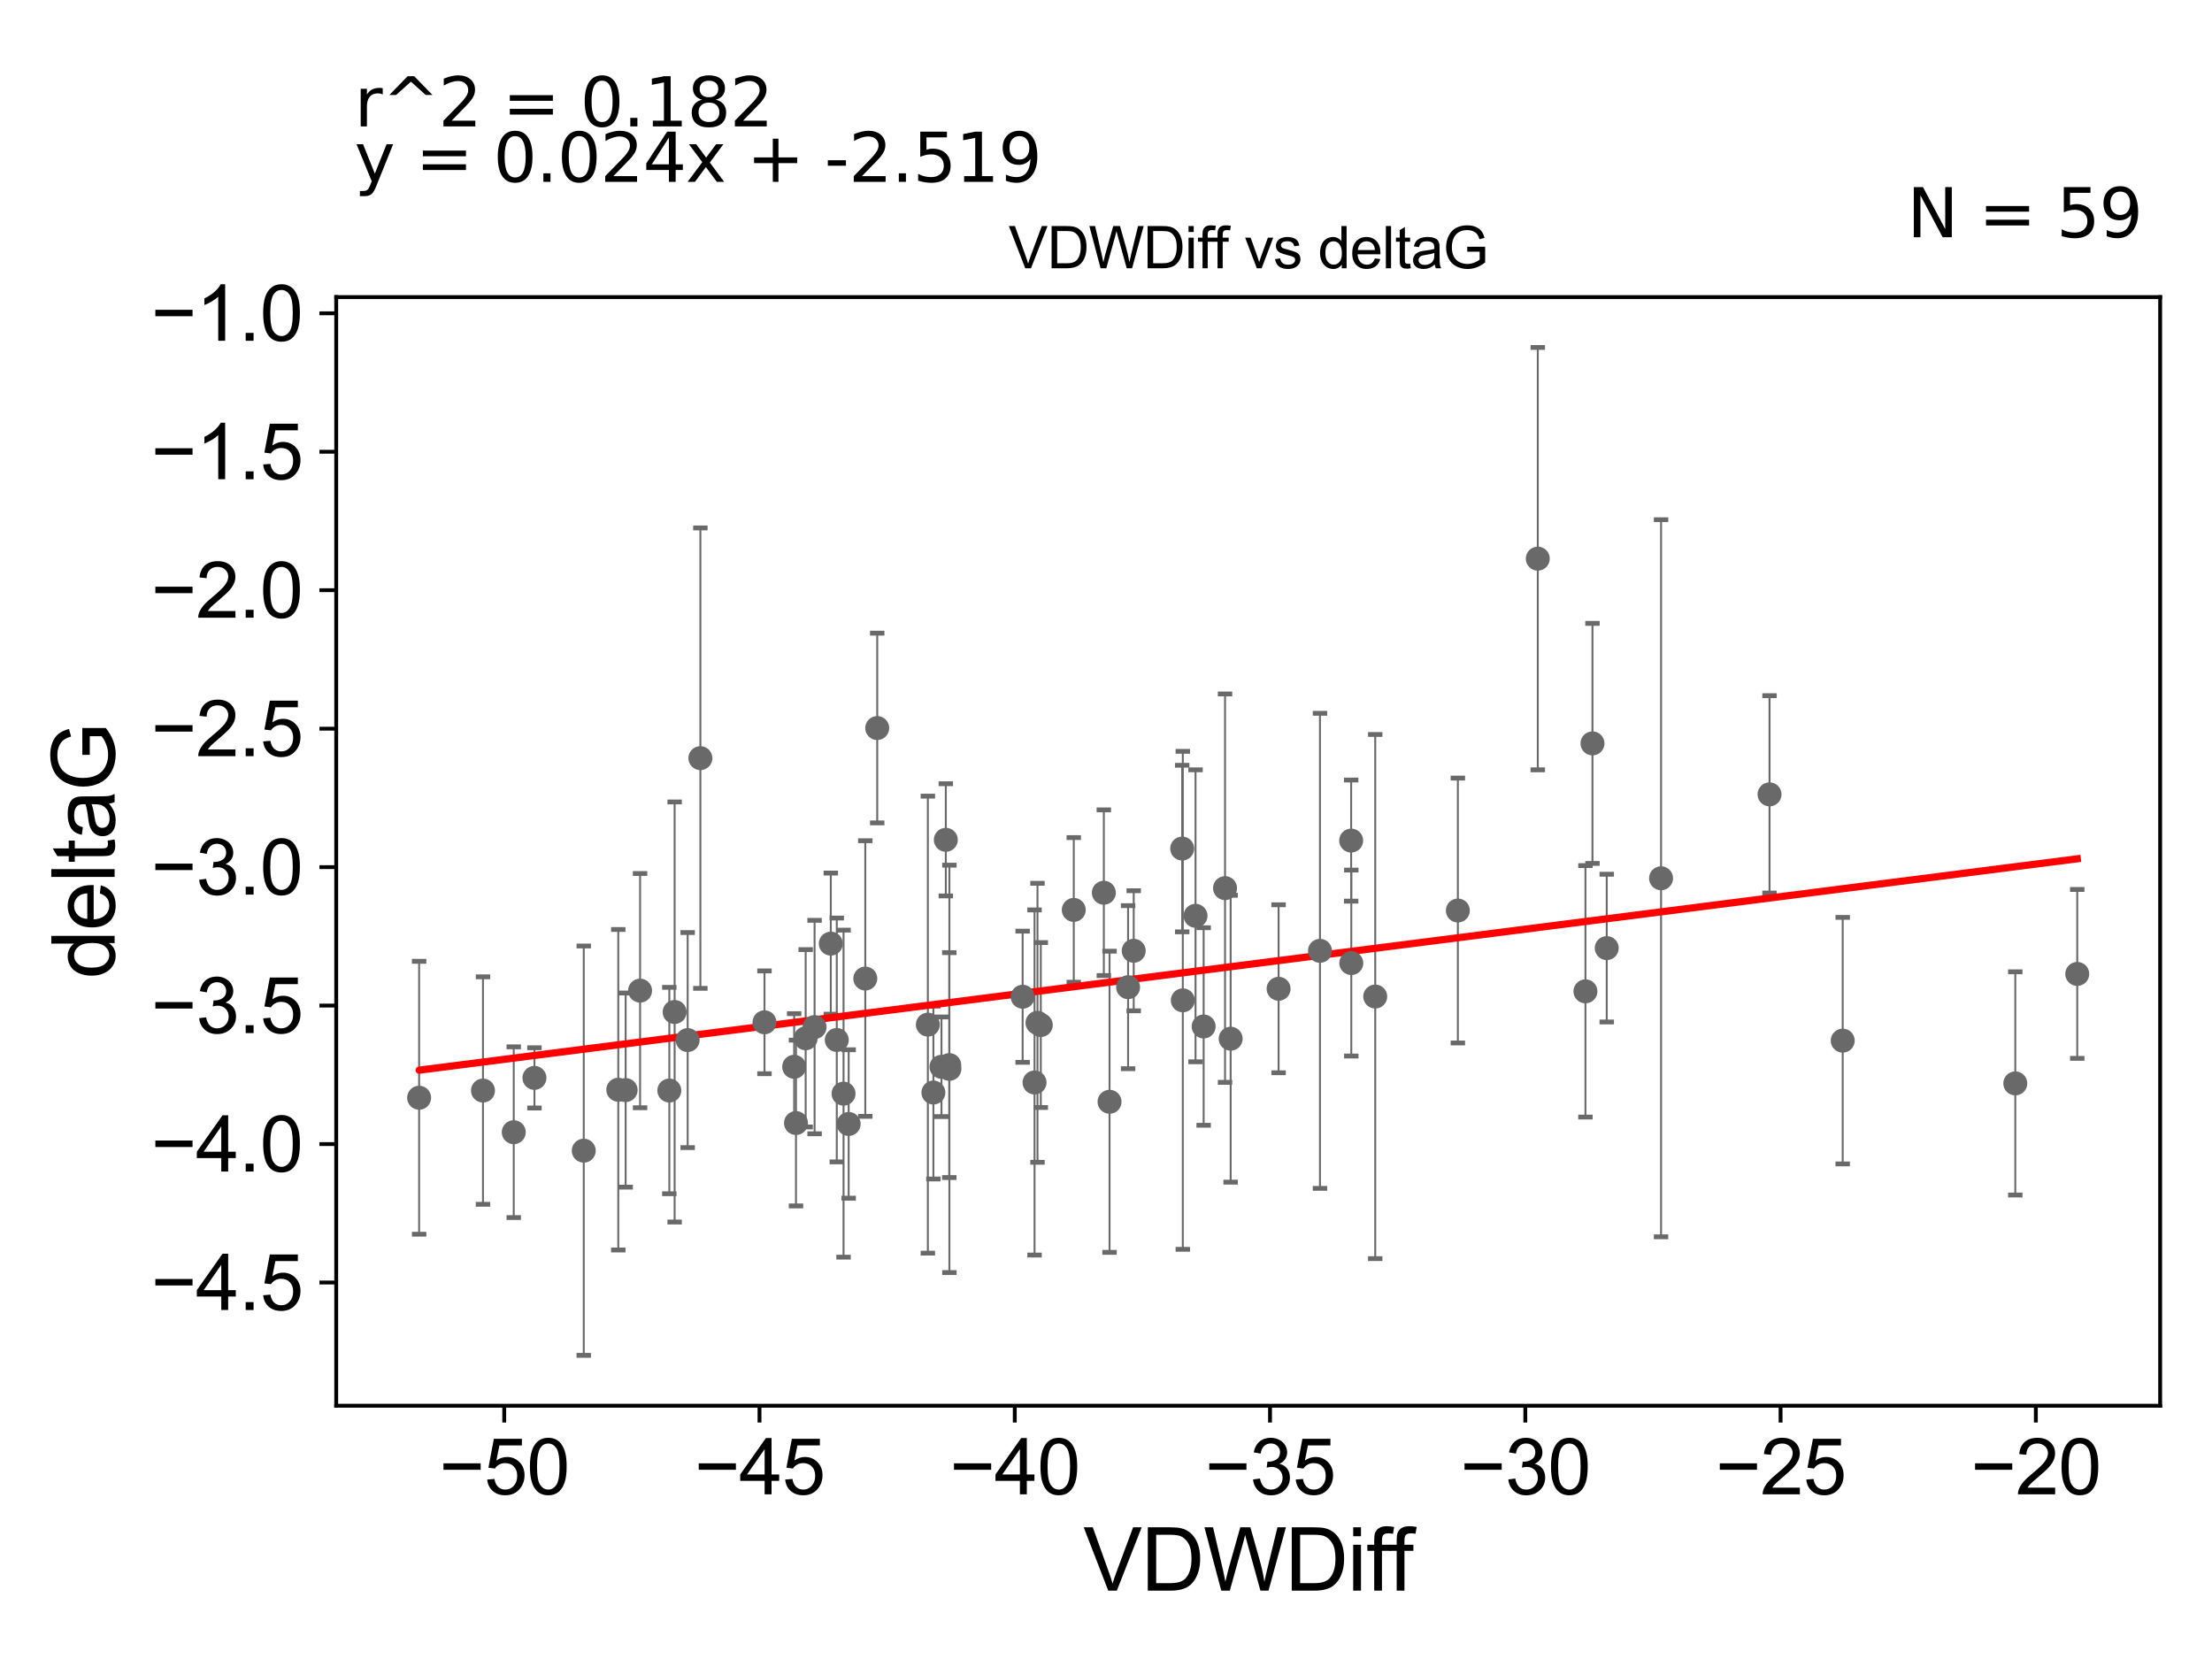 <?xml version="1.0" encoding="utf-8" standalone="no"?>
<!DOCTYPE svg PUBLIC "-//W3C//DTD SVG 1.1//EN"
  "http://www.w3.org/Graphics/SVG/1.1/DTD/svg11.dtd">
<svg xmlns:xlink="http://www.w3.org/1999/xlink" width="460.8pt" height="345.6pt" viewBox="0 0 460.8 345.6" xmlns="http://www.w3.org/2000/svg" version="1.1">
 <defs>
  <style type="text/css">*{stroke-linejoin: round; stroke-linecap: butt}</style>
 </defs>
 <g id="figure_1">
  <g id="patch_1">
   <path d="M 0 345.6 
L 460.8 345.6 
L 460.8 0 
L 0 0 
z
" style="fill: #ffffff"/>
  </g>
  <g id="axes_1">
   <g id="patch_2">
    <path d="M 70.04 292.84 
L 450 292.84 
L 450 61.886 
L 70.04 61.886 
z
" style="fill: #ffffff"/>
   </g>
   <g id="PathCollection_1">
    <defs>
     <path id="md5bbbf56d8" d="M 0 1.118 
C 0.297 1.118 0.581 1 0.791 0.791 
C 1 0.581 1.118 0.297 1.118 0 
C 1.118 -0.297 1 -0.581 0.791 -0.791 
C 0.581 -1 0.297 -1.118 0 -1.118 
C -0.297 -1.118 -0.581 -1 -0.791 -0.791 
C -1 -0.581 -1.118 -0.297 -1.118 0 
C -1.118 0.297 -1 0.581 -0.791 0.791 
C -0.581 1 -0.297 1.118 0 1.118 
z
" style="stroke: #696969"/>
    </defs>
    <g clip-path="url(#pd24f14442b)">
     <use xlink:href="#md5bbbf56d8" x="165.438" y="222.23" style="fill: #696969; stroke: #696969"/>
     <use xlink:href="#md5bbbf56d8" x="128.801" y="227.013" style="fill: #696969; stroke: #696969"/>
     <use xlink:href="#md5bbbf56d8" x="169.694" y="213.958" style="fill: #696969; stroke: #696969"/>
     <use xlink:href="#md5bbbf56d8" x="87.311" y="228.68" style="fill: #696969; stroke: #696969"/>
     <use xlink:href="#md5bbbf56d8" x="196.125" y="222.23" style="fill: #696969; stroke: #696969"/>
     <use xlink:href="#md5bbbf56d8" x="167.836" y="216.289" style="fill: #696969; stroke: #696969"/>
     <use xlink:href="#md5bbbf56d8" x="165.819" y="233.946" style="fill: #696969; stroke: #696969"/>
     <use xlink:href="#md5bbbf56d8" x="130.334" y="227.083" style="fill: #696969; stroke: #696969"/>
     <use xlink:href="#md5bbbf56d8" x="107.025" y="235.858" style="fill: #696969; stroke: #696969"/>
     <use xlink:href="#md5bbbf56d8" x="180.258" y="203.85" style="fill: #696969; stroke: #696969"/>
     <use xlink:href="#md5bbbf56d8" x="213.034" y="207.639" style="fill: #696969; stroke: #696969"/>
     <use xlink:href="#md5bbbf56d8" x="140.539" y="210.815" style="fill: #696969; stroke: #696969"/>
     <use xlink:href="#md5bbbf56d8" x="100.616" y="227.182" style="fill: #696969; stroke: #696969"/>
     <use xlink:href="#md5bbbf56d8" x="197.751" y="221.879" style="fill: #696969; stroke: #696969"/>
     <use xlink:href="#md5bbbf56d8" x="133.339" y="206.364" style="fill: #696969; stroke: #696969"/>
     <use xlink:href="#md5bbbf56d8" x="139.433" y="227.18" style="fill: #696969; stroke: #696969"/>
     <use xlink:href="#md5bbbf56d8" x="215.515" y="225.502" style="fill: #696969; stroke: #696969"/>
     <use xlink:href="#md5bbbf56d8" x="174.318" y="216.645" style="fill: #696969; stroke: #696969"/>
     <use xlink:href="#md5bbbf56d8" x="173.07" y="196.576" style="fill: #696969; stroke: #696969"/>
     <use xlink:href="#md5bbbf56d8" x="197.776" y="222.662" style="fill: #696969; stroke: #696969"/>
     <use xlink:href="#md5bbbf56d8" x="193.291" y="213.45" style="fill: #696969; stroke: #696969"/>
     <use xlink:href="#md5bbbf56d8" x="121.606" y="239.706" style="fill: #696969; stroke: #696969"/>
     <use xlink:href="#md5bbbf56d8" x="197.031" y="174.947" style="fill: #696969; stroke: #696969"/>
     <use xlink:href="#md5bbbf56d8" x="194.445" y="227.594" style="fill: #696969; stroke: #696969"/>
     <use xlink:href="#md5bbbf56d8" x="175.727" y="227.828" style="fill: #696969; stroke: #696969"/>
     <use xlink:href="#md5bbbf56d8" x="111.334" y="224.542" style="fill: #696969; stroke: #696969"/>
     <use xlink:href="#md5bbbf56d8" x="143.254" y="216.666" style="fill: #696969; stroke: #696969"/>
     <use xlink:href="#md5bbbf56d8" x="176.791" y="234.144" style="fill: #696969; stroke: #696969"/>
     <use xlink:href="#md5bbbf56d8" x="266.353" y="205.98" style="fill: #696969; stroke: #696969"/>
     <use xlink:href="#md5bbbf56d8" x="246.27" y="176.77" style="fill: #696969; stroke: #696969"/>
     <use xlink:href="#md5bbbf56d8" x="281.472" y="175.106" style="fill: #696969; stroke: #696969"/>
     <use xlink:href="#md5bbbf56d8" x="231.137" y="229.517" style="fill: #696969; stroke: #696969"/>
     <use xlink:href="#md5bbbf56d8" x="216.129" y="213.066" style="fill: #696969; stroke: #696969"/>
     <use xlink:href="#md5bbbf56d8" x="281.5" y="200.624" style="fill: #696969; stroke: #696969"/>
     <use xlink:href="#md5bbbf56d8" x="159.255" y="212.966" style="fill: #696969; stroke: #696969"/>
     <use xlink:href="#md5bbbf56d8" x="250.741" y="213.834" style="fill: #696969; stroke: #696969"/>
     <use xlink:href="#md5bbbf56d8" x="216.816" y="213.535" style="fill: #696969; stroke: #696969"/>
     <use xlink:href="#md5bbbf56d8" x="236.173" y="198.066" style="fill: #696969; stroke: #696969"/>
     <use xlink:href="#md5bbbf56d8" x="255.198" y="185.015" style="fill: #696969; stroke: #696969"/>
     <use xlink:href="#md5bbbf56d8" x="246.4" y="208.387" style="fill: #696969; stroke: #696969"/>
     <use xlink:href="#md5bbbf56d8" x="286.485" y="207.599" style="fill: #696969; stroke: #696969"/>
     <use xlink:href="#md5bbbf56d8" x="235.002" y="205.646" style="fill: #696969; stroke: #696969"/>
     <use xlink:href="#md5bbbf56d8" x="249.051" y="190.779" style="fill: #696969; stroke: #696969"/>
     <use xlink:href="#md5bbbf56d8" x="223.685" y="189.55" style="fill: #696969; stroke: #696969"/>
     <use xlink:href="#md5bbbf56d8" x="256.368" y="216.379" style="fill: #696969; stroke: #696969"/>
     <use xlink:href="#md5bbbf56d8" x="331.743" y="154.862" style="fill: #696969; stroke: #696969"/>
     <use xlink:href="#md5bbbf56d8" x="330.277" y="206.515" style="fill: #696969; stroke: #696969"/>
     <use xlink:href="#md5bbbf56d8" x="419.822" y="225.693" style="fill: #696969; stroke: #696969"/>
     <use xlink:href="#md5bbbf56d8" x="383.872" y="216.784" style="fill: #696969; stroke: #696969"/>
     <use xlink:href="#md5bbbf56d8" x="334.712" y="197.507" style="fill: #696969; stroke: #696969"/>
     <use xlink:href="#md5bbbf56d8" x="432.729" y="202.887" style="fill: #696969; stroke: #696969"/>
    </g>
   </g>
   <g id="PathCollection_2">
    <g clip-path="url(#pd24f14442b)">
     <use xlink:href="#md5bbbf56d8" x="274.974" y="198.077" style="fill: #696969; stroke: #696969"/>
     <use xlink:href="#md5bbbf56d8" x="320.348" y="116.377" style="fill: #696969; stroke: #696969"/>
     <use xlink:href="#md5bbbf56d8" x="182.741" y="151.665" style="fill: #696969; stroke: #696969"/>
     <use xlink:href="#md5bbbf56d8" x="145.903" y="157.937" style="fill: #696969; stroke: #696969"/>
     <use xlink:href="#md5bbbf56d8" x="229.95" y="185.972" style="fill: #696969; stroke: #696969"/>
    </g>
   </g>
   <g id="PathCollection_3">
    <g clip-path="url(#pd24f14442b)">
     <use xlink:href="#md5bbbf56d8" x="303.698" y="189.68" style="fill: #696969; stroke: #696969"/>
     <use xlink:href="#md5bbbf56d8" x="346.027" y="182.959" style="fill: #696969; stroke: #696969"/>
     <use xlink:href="#md5bbbf56d8" x="368.624" y="165.478" style="fill: #696969; stroke: #696969"/>
    </g>
   </g>
   <g id="matplotlib.axis_1">
    <g id="xtick_1">
     <g id="line2d_1">
      <defs>
       <path id="mce2b6636a7" d="M 0 0 
L 0 3.5 
" style="stroke: #000000; stroke-width: 0.8"/>
      </defs>
      <g>
       <use xlink:href="#mce2b6636a7" x="105.041" y="292.84" style="stroke: #000000; stroke-width: 0.8"/>
      </g>
     </g>
     <g id="text_1">
      <!-- −50 -->
      <g transform="translate(91.471 311.293)scale(0.16 -0.16)">
       <defs>
        <path id="ArialMT-2212" d="M 3381 1997 
L 356 1997 
L 356 2522 
L 3381 2522 
L 3381 1997 
z
" transform="scale(0.016)"/>
        <path id="ArialMT-35" d="M 266 1200 
L 856 1250 
Q 922 819 1161 601 
Q 1400 384 1738 384 
Q 2144 384 2425 690 
Q 2706 997 2706 1503 
Q 2706 1984 2436 2262 
Q 2166 2541 1728 2541 
Q 1456 2541 1237 2417 
Q 1019 2294 894 2097 
L 366 2166 
L 809 4519 
L 3088 4519 
L 3088 3981 
L 1259 3981 
L 1013 2750 
Q 1425 3038 1878 3038 
Q 2478 3038 2890 2622 
Q 3303 2206 3303 1553 
Q 3303 931 2941 478 
Q 2500 -78 1738 -78 
Q 1113 -78 717 272 
Q 322 622 266 1200 
z
" transform="scale(0.016)"/>
        <path id="ArialMT-30" d="M 266 2259 
Q 266 3072 433 3567 
Q 600 4063 929 4331 
Q 1259 4600 1759 4600 
Q 2128 4600 2406 4451 
Q 2684 4303 2865 4023 
Q 3047 3744 3150 3342 
Q 3253 2941 3253 2259 
Q 3253 1453 3087 958 
Q 2922 463 2592 192 
Q 2263 -78 1759 -78 
Q 1097 -78 719 397 
Q 266 969 266 2259 
z
M 844 2259 
Q 844 1131 1108 757 
Q 1372 384 1759 384 
Q 2147 384 2411 759 
Q 2675 1134 2675 2259 
Q 2675 3391 2411 3762 
Q 2147 4134 1753 4134 
Q 1366 4134 1134 3806 
Q 844 3388 844 2259 
z
" transform="scale(0.016)"/>
       </defs>
       <use xlink:href="#ArialMT-2212"/>
       <use xlink:href="#ArialMT-35" x="58.398"/>
       <use xlink:href="#ArialMT-30" x="114.014"/>
      </g>
     </g>
    </g>
    <g id="xtick_2">
     <g id="line2d_2">
      <g>
       <use xlink:href="#mce2b6636a7" x="158.218" y="292.84" style="stroke: #000000; stroke-width: 0.8"/>
      </g>
     </g>
     <g id="text_2">
      <!-- −45 -->
      <g transform="translate(144.648 311.293)scale(0.16 -0.16)">
       <defs>
        <path id="ArialMT-34" d="M 2069 0 
L 2069 1097 
L 81 1097 
L 81 1613 
L 2172 4581 
L 2631 4581 
L 2631 1613 
L 3250 1613 
L 3250 1097 
L 2631 1097 
L 2631 0 
L 2069 0 
z
M 2069 1613 
L 2069 3678 
L 634 1613 
L 2069 1613 
z
" transform="scale(0.016)"/>
       </defs>
       <use xlink:href="#ArialMT-2212"/>
       <use xlink:href="#ArialMT-34" x="58.398"/>
       <use xlink:href="#ArialMT-35" x="114.014"/>
      </g>
     </g>
    </g>
    <g id="xtick_3">
     <g id="line2d_3">
      <g>
       <use xlink:href="#mce2b6636a7" x="211.395" y="292.84" style="stroke: #000000; stroke-width: 0.8"/>
      </g>
     </g>
     <g id="text_3">
      <!-- −40 -->
      <g transform="translate(197.825 311.293)scale(0.16 -0.16)">
       <use xlink:href="#ArialMT-2212"/>
       <use xlink:href="#ArialMT-34" x="58.398"/>
       <use xlink:href="#ArialMT-30" x="114.014"/>
      </g>
     </g>
    </g>
    <g id="xtick_4">
     <g id="line2d_4">
      <g>
       <use xlink:href="#mce2b6636a7" x="264.572" y="292.84" style="stroke: #000000; stroke-width: 0.8"/>
      </g>
     </g>
     <g id="text_4">
      <!-- −35 -->
      <g transform="translate(251.002 311.293)scale(0.16 -0.16)">
       <defs>
        <path id="ArialMT-33" d="M 269 1209 
L 831 1284 
Q 928 806 1161 595 
Q 1394 384 1728 384 
Q 2125 384 2398 659 
Q 2672 934 2672 1341 
Q 2672 1728 2419 1979 
Q 2166 2231 1775 2231 
Q 1616 2231 1378 2169 
L 1441 2663 
Q 1497 2656 1531 2656 
Q 1891 2656 2178 2843 
Q 2466 3031 2466 3422 
Q 2466 3731 2256 3934 
Q 2047 4138 1716 4138 
Q 1388 4138 1169 3931 
Q 950 3725 888 3313 
L 325 3413 
Q 428 3978 793 4289 
Q 1159 4600 1703 4600 
Q 2078 4600 2393 4439 
Q 2709 4278 2876 4000 
Q 3044 3722 3044 3409 
Q 3044 3113 2884 2869 
Q 2725 2625 2413 2481 
Q 2819 2388 3044 2092 
Q 3269 1797 3269 1353 
Q 3269 753 2831 336 
Q 2394 -81 1725 -81 
Q 1122 -81 723 278 
Q 325 638 269 1209 
z
" transform="scale(0.016)"/>
       </defs>
       <use xlink:href="#ArialMT-2212"/>
       <use xlink:href="#ArialMT-33" x="58.398"/>
       <use xlink:href="#ArialMT-35" x="114.014"/>
      </g>
     </g>
    </g>
    <g id="xtick_5">
     <g id="line2d_5">
      <g>
       <use xlink:href="#mce2b6636a7" x="317.749" y="292.84" style="stroke: #000000; stroke-width: 0.8"/>
      </g>
     </g>
     <g id="text_5">
      <!-- −30 -->
      <g transform="translate(304.179 311.293)scale(0.16 -0.16)">
       <use xlink:href="#ArialMT-2212"/>
       <use xlink:href="#ArialMT-33" x="58.398"/>
       <use xlink:href="#ArialMT-30" x="114.014"/>
      </g>
     </g>
    </g>
    <g id="xtick_6">
     <g id="line2d_6">
      <g>
       <use xlink:href="#mce2b6636a7" x="370.926" y="292.84" style="stroke: #000000; stroke-width: 0.8"/>
      </g>
     </g>
     <g id="text_6">
      <!-- −25 -->
      <g transform="translate(357.356 311.293)scale(0.16 -0.16)">
       <defs>
        <path id="ArialMT-32" d="M 3222 541 
L 3222 0 
L 194 0 
Q 188 203 259 391 
Q 375 700 629 1000 
Q 884 1300 1366 1694 
Q 2113 2306 2375 2664 
Q 2638 3022 2638 3341 
Q 2638 3675 2398 3904 
Q 2159 4134 1775 4134 
Q 1369 4134 1125 3890 
Q 881 3647 878 3216 
L 300 3275 
Q 359 3922 746 4261 
Q 1134 4600 1788 4600 
Q 2447 4600 2831 4234 
Q 3216 3869 3216 3328 
Q 3216 3053 3103 2787 
Q 2991 2522 2730 2228 
Q 2469 1934 1863 1422 
Q 1356 997 1212 845 
Q 1069 694 975 541 
L 3222 541 
z
" transform="scale(0.016)"/>
       </defs>
       <use xlink:href="#ArialMT-2212"/>
       <use xlink:href="#ArialMT-32" x="58.398"/>
       <use xlink:href="#ArialMT-35" x="114.014"/>
      </g>
     </g>
    </g>
    <g id="xtick_7">
     <g id="line2d_7">
      <g>
       <use xlink:href="#mce2b6636a7" x="424.103" y="292.84" style="stroke: #000000; stroke-width: 0.8"/>
      </g>
     </g>
     <g id="text_7">
      <!-- −20 -->
      <g transform="translate(410.533 311.293)scale(0.16 -0.16)">
       <use xlink:href="#ArialMT-2212"/>
       <use xlink:href="#ArialMT-32" x="58.398"/>
       <use xlink:href="#ArialMT-30" x="114.014"/>
      </g>
     </g>
    </g>
    <g id="text_8">
     <!-- VDWDiff -->
     <g transform="translate(225.679 331.357)scale(0.18 -0.18)">
      <defs>
       <path id="ArialMT-56" d="M 1803 0 
L 28 4581 
L 684 4581 
L 1875 1253 
Q 2019 853 2116 503 
Q 2222 878 2363 1253 
L 3600 4581 
L 4219 4581 
L 2425 0 
L 1803 0 
z
" transform="scale(0.016)"/>
       <path id="ArialMT-44" d="M 494 0 
L 494 4581 
L 2072 4581 
Q 2606 4581 2888 4516 
Q 3281 4425 3559 4188 
Q 3922 3881 4101 3404 
Q 4281 2928 4281 2316 
Q 4281 1794 4159 1391 
Q 4038 988 3847 723 
Q 3656 459 3429 307 
Q 3203 156 2883 78 
Q 2563 0 2147 0 
L 494 0 
z
M 1100 541 
L 2078 541 
Q 2531 541 2789 625 
Q 3047 709 3200 863 
Q 3416 1078 3536 1442 
Q 3656 1806 3656 2325 
Q 3656 3044 3420 3430 
Q 3184 3816 2847 3947 
Q 2603 4041 2063 4041 
L 1100 4041 
L 1100 541 
z
" transform="scale(0.016)"/>
       <path id="ArialMT-57" d="M 1294 0 
L 78 4581 
L 700 4581 
L 1397 1578 
Q 1509 1106 1591 641 
Q 1766 1375 1797 1488 
L 2669 4581 
L 3400 4581 
L 4056 2263 
Q 4303 1400 4413 641 
Q 4500 1075 4641 1638 
L 5359 4581 
L 5969 4581 
L 4713 0 
L 4128 0 
L 3163 3491 
Q 3041 3928 3019 4028 
Q 2947 3713 2884 3491 
L 1913 0 
L 1294 0 
z
" transform="scale(0.016)"/>
       <path id="ArialMT-69" d="M 425 3934 
L 425 4581 
L 988 4581 
L 988 3934 
L 425 3934 
z
M 425 0 
L 425 3319 
L 988 3319 
L 988 0 
L 425 0 
z
" transform="scale(0.016)"/>
       <path id="ArialMT-66" d="M 556 0 
L 556 2881 
L 59 2881 
L 59 3319 
L 556 3319 
L 556 3672 
Q 556 4006 616 4169 
Q 697 4388 901 4523 
Q 1106 4659 1475 4659 
Q 1713 4659 2000 4603 
L 1916 4113 
Q 1741 4144 1584 4144 
Q 1328 4144 1222 4034 
Q 1116 3925 1116 3625 
L 1116 3319 
L 1763 3319 
L 1763 2881 
L 1116 2881 
L 1116 0 
L 556 0 
z
" transform="scale(0.016)"/>
      </defs>
      <use xlink:href="#ArialMT-56"/>
      <use xlink:href="#ArialMT-44" x="66.699"/>
      <use xlink:href="#ArialMT-57" x="138.916"/>
      <use xlink:href="#ArialMT-44" x="233.301"/>
      <use xlink:href="#ArialMT-69" x="305.518"/>
      <use xlink:href="#ArialMT-66" x="327.734"/>
      <use xlink:href="#ArialMT-66" x="353.768"/>
     </g>
    </g>
   </g>
   <g id="matplotlib.axis_2">
    <g id="ytick_1">
     <g id="line2d_8">
      <defs>
       <path id="mbd03bf7920" d="M 0 0 
L -3.5 0 
" style="stroke: #000000; stroke-width: 0.8"/>
      </defs>
      <g>
       <use xlink:href="#mbd03bf7920" x="70.04" y="267.171" style="stroke: #000000; stroke-width: 0.8"/>
      </g>
     </g>
     <g id="text_9">
      <!-- −4.5 -->
      <g transform="translate(31.455 272.897)scale(0.16 -0.16)">
       <defs>
        <path id="ArialMT-2e" d="M 581 0 
L 581 641 
L 1222 641 
L 1222 0 
L 581 0 
z
" transform="scale(0.016)"/>
       </defs>
       <use xlink:href="#ArialMT-2212"/>
       <use xlink:href="#ArialMT-34" x="58.398"/>
       <use xlink:href="#ArialMT-2e" x="114.014"/>
       <use xlink:href="#ArialMT-35" x="141.797"/>
      </g>
     </g>
    </g>
    <g id="ytick_2">
     <g id="line2d_9">
      <g>
       <use xlink:href="#mbd03bf7920" x="70.04" y="238.327" style="stroke: #000000; stroke-width: 0.8"/>
      </g>
     </g>
     <g id="text_10">
      <!-- −4.0 -->
      <g transform="translate(31.455 244.053)scale(0.16 -0.16)">
       <use xlink:href="#ArialMT-2212"/>
       <use xlink:href="#ArialMT-34" x="58.398"/>
       <use xlink:href="#ArialMT-2e" x="114.014"/>
       <use xlink:href="#ArialMT-30" x="141.797"/>
      </g>
     </g>
    </g>
    <g id="ytick_3">
     <g id="line2d_10">
      <g>
       <use xlink:href="#mbd03bf7920" x="70.04" y="209.483" style="stroke: #000000; stroke-width: 0.8"/>
      </g>
     </g>
     <g id="text_11">
      <!-- −3.5 -->
      <g transform="translate(31.455 215.209)scale(0.16 -0.16)">
       <use xlink:href="#ArialMT-2212"/>
       <use xlink:href="#ArialMT-33" x="58.398"/>
       <use xlink:href="#ArialMT-2e" x="114.014"/>
       <use xlink:href="#ArialMT-35" x="141.797"/>
      </g>
     </g>
    </g>
    <g id="ytick_4">
     <g id="line2d_11">
      <g>
       <use xlink:href="#mbd03bf7920" x="70.04" y="180.639" style="stroke: #000000; stroke-width: 0.8"/>
      </g>
     </g>
     <g id="text_12">
      <!-- −3.0 -->
      <g transform="translate(31.455 186.365)scale(0.16 -0.16)">
       <use xlink:href="#ArialMT-2212"/>
       <use xlink:href="#ArialMT-33" x="58.398"/>
       <use xlink:href="#ArialMT-2e" x="114.014"/>
       <use xlink:href="#ArialMT-30" x="141.797"/>
      </g>
     </g>
    </g>
    <g id="ytick_5">
     <g id="line2d_12">
      <g>
       <use xlink:href="#mbd03bf7920" x="70.04" y="151.795" style="stroke: #000000; stroke-width: 0.8"/>
      </g>
     </g>
     <g id="text_13">
      <!-- −2.5 -->
      <g transform="translate(31.455 157.521)scale(0.16 -0.16)">
       <use xlink:href="#ArialMT-2212"/>
       <use xlink:href="#ArialMT-32" x="58.398"/>
       <use xlink:href="#ArialMT-2e" x="114.014"/>
       <use xlink:href="#ArialMT-35" x="141.797"/>
      </g>
     </g>
    </g>
    <g id="ytick_6">
     <g id="line2d_13">
      <g>
       <use xlink:href="#mbd03bf7920" x="70.04" y="122.951" style="stroke: #000000; stroke-width: 0.8"/>
      </g>
     </g>
     <g id="text_14">
      <!-- −2.0 -->
      <g transform="translate(31.455 128.677)scale(0.16 -0.16)">
       <use xlink:href="#ArialMT-2212"/>
       <use xlink:href="#ArialMT-32" x="58.398"/>
       <use xlink:href="#ArialMT-2e" x="114.014"/>
       <use xlink:href="#ArialMT-30" x="141.797"/>
      </g>
     </g>
    </g>
    <g id="ytick_7">
     <g id="line2d_14">
      <g>
       <use xlink:href="#mbd03bf7920" x="70.04" y="94.107" style="stroke: #000000; stroke-width: 0.8"/>
      </g>
     </g>
     <g id="text_15">
      <!-- −1.5 -->
      <g transform="translate(31.455 99.833)scale(0.16 -0.16)">
       <defs>
        <path id="ArialMT-31" d="M 2384 0 
L 1822 0 
L 1822 3584 
Q 1619 3391 1289 3197 
Q 959 3003 697 2906 
L 697 3450 
Q 1169 3672 1522 3987 
Q 1875 4303 2022 4600 
L 2384 4600 
L 2384 0 
z
" transform="scale(0.016)"/>
       </defs>
       <use xlink:href="#ArialMT-2212"/>
       <use xlink:href="#ArialMT-31" x="58.398"/>
       <use xlink:href="#ArialMT-2e" x="114.014"/>
       <use xlink:href="#ArialMT-35" x="141.797"/>
      </g>
     </g>
    </g>
    <g id="ytick_8">
     <g id="line2d_15">
      <g>
       <use xlink:href="#mbd03bf7920" x="70.04" y="65.263" style="stroke: #000000; stroke-width: 0.8"/>
      </g>
     </g>
     <g id="text_16">
      <!-- −1.0 -->
      <g transform="translate(31.455 70.989)scale(0.16 -0.16)">
       <use xlink:href="#ArialMT-2212"/>
       <use xlink:href="#ArialMT-31" x="58.398"/>
       <use xlink:href="#ArialMT-2e" x="114.014"/>
       <use xlink:href="#ArialMT-30" x="141.797"/>
      </g>
     </g>
    </g>
    <g id="text_17">
     <!-- deltaG -->
     <g transform="translate(23.878 203.878)rotate(-90)scale(0.18 -0.18)">
      <defs>
       <path id="ArialMT-64" d="M 2575 0 
L 2575 419 
Q 2259 -75 1647 -75 
Q 1250 -75 917 144 
Q 584 363 401 755 
Q 219 1147 219 1656 
Q 219 2153 384 2558 
Q 550 2963 881 3178 
Q 1213 3394 1622 3394 
Q 1922 3394 2156 3267 
Q 2391 3141 2538 2938 
L 2538 4581 
L 3097 4581 
L 3097 0 
L 2575 0 
z
M 797 1656 
Q 797 1019 1065 703 
Q 1334 388 1700 388 
Q 2069 388 2326 689 
Q 2584 991 2584 1609 
Q 2584 2291 2321 2609 
Q 2059 2928 1675 2928 
Q 1300 2928 1048 2622 
Q 797 2316 797 1656 
z
" transform="scale(0.016)"/>
       <path id="ArialMT-65" d="M 2694 1069 
L 3275 997 
Q 3138 488 2766 206 
Q 2394 -75 1816 -75 
Q 1088 -75 661 373 
Q 234 822 234 1631 
Q 234 2469 665 2931 
Q 1097 3394 1784 3394 
Q 2450 3394 2872 2941 
Q 3294 2488 3294 1666 
Q 3294 1616 3291 1516 
L 816 1516 
Q 847 969 1125 678 
Q 1403 388 1819 388 
Q 2128 388 2347 550 
Q 2566 713 2694 1069 
z
M 847 1978 
L 2700 1978 
Q 2663 2397 2488 2606 
Q 2219 2931 1791 2931 
Q 1403 2931 1139 2672 
Q 875 2413 847 1978 
z
" transform="scale(0.016)"/>
       <path id="ArialMT-6c" d="M 409 0 
L 409 4581 
L 972 4581 
L 972 0 
L 409 0 
z
" transform="scale(0.016)"/>
       <path id="ArialMT-74" d="M 1650 503 
L 1731 6 
Q 1494 -44 1306 -44 
Q 1000 -44 831 53 
Q 663 150 594 308 
Q 525 466 525 972 
L 525 2881 
L 113 2881 
L 113 3319 
L 525 3319 
L 525 4141 
L 1084 4478 
L 1084 3319 
L 1650 3319 
L 1650 2881 
L 1084 2881 
L 1084 941 
Q 1084 700 1114 631 
Q 1144 563 1211 522 
Q 1278 481 1403 481 
Q 1497 481 1650 503 
z
" transform="scale(0.016)"/>
       <path id="ArialMT-61" d="M 2588 409 
Q 2275 144 1986 34 
Q 1697 -75 1366 -75 
Q 819 -75 525 192 
Q 231 459 231 875 
Q 231 1119 342 1320 
Q 453 1522 633 1644 
Q 813 1766 1038 1828 
Q 1203 1872 1538 1913 
Q 2219 1994 2541 2106 
Q 2544 2222 2544 2253 
Q 2544 2597 2384 2738 
Q 2169 2928 1744 2928 
Q 1347 2928 1158 2789 
Q 969 2650 878 2297 
L 328 2372 
Q 403 2725 575 2942 
Q 747 3159 1072 3276 
Q 1397 3394 1825 3394 
Q 2250 3394 2515 3294 
Q 2781 3194 2906 3042 
Q 3031 2891 3081 2659 
Q 3109 2516 3109 2141 
L 3109 1391 
Q 3109 606 3145 398 
Q 3181 191 3288 0 
L 2700 0 
Q 2613 175 2588 409 
z
M 2541 1666 
Q 2234 1541 1622 1453 
Q 1275 1403 1131 1340 
Q 988 1278 909 1158 
Q 831 1038 831 891 
Q 831 666 1001 516 
Q 1172 366 1500 366 
Q 1825 366 2078 508 
Q 2331 650 2450 897 
Q 2541 1088 2541 1459 
L 2541 1666 
z
" transform="scale(0.016)"/>
       <path id="ArialMT-47" d="M 2638 1797 
L 2638 2334 
L 4578 2338 
L 4578 638 
Q 4131 281 3656 101 
Q 3181 -78 2681 -78 
Q 2006 -78 1454 211 
Q 903 500 622 1047 
Q 341 1594 341 2269 
Q 341 2938 620 3517 
Q 900 4097 1425 4378 
Q 1950 4659 2634 4659 
Q 3131 4659 3532 4498 
Q 3934 4338 4162 4050 
Q 4391 3763 4509 3300 
L 3963 3150 
Q 3859 3500 3706 3700 
Q 3553 3900 3268 4020 
Q 2984 4141 2638 4141 
Q 2222 4141 1919 4014 
Q 1616 3888 1430 3681 
Q 1244 3475 1141 3228 
Q 966 2803 966 2306 
Q 966 1694 1177 1281 
Q 1388 869 1791 669 
Q 2194 469 2647 469 
Q 3041 469 3416 620 
Q 3791 772 3984 944 
L 3984 1797 
L 2638 1797 
z
" transform="scale(0.016)"/>
      </defs>
      <use xlink:href="#ArialMT-64"/>
      <use xlink:href="#ArialMT-65" x="55.615"/>
      <use xlink:href="#ArialMT-6c" x="111.23"/>
      <use xlink:href="#ArialMT-74" x="133.447"/>
      <use xlink:href="#ArialMT-61" x="161.23"/>
      <use xlink:href="#ArialMT-47" x="216.846"/>
     </g>
    </g>
   </g>
   <g id="LineCollection_1">
    <path d="M 165.438 233.297 
L 165.438 211.164 
" clip-path="url(#pd24f14442b)" style="fill: none; stroke: #696969; stroke-width: 0.4"/>
    <path d="M 128.801 260.393 
L 128.801 193.632 
" clip-path="url(#pd24f14442b)" style="fill: none; stroke: #696969; stroke-width: 0.4"/>
    <path d="M 169.694 236.189 
L 169.694 191.726 
" clip-path="url(#pd24f14442b)" style="fill: none; stroke: #696969; stroke-width: 0.4"/>
    <path d="M 87.311 257.105 
L 87.311 200.256 
" clip-path="url(#pd24f14442b)" style="fill: none; stroke: #696969; stroke-width: 0.4"/>
    <path d="M 196.125 232.607 
L 196.125 211.852 
" clip-path="url(#pd24f14442b)" style="fill: none; stroke: #696969; stroke-width: 0.4"/>
    <path d="M 167.836 234.765 
L 167.836 197.814 
" clip-path="url(#pd24f14442b)" style="fill: none; stroke: #696969; stroke-width: 0.4"/>
    <path d="M 165.819 251.216 
L 165.819 216.677 
" clip-path="url(#pd24f14442b)" style="fill: none; stroke: #696969; stroke-width: 0.4"/>
    <path d="M 130.334 247.302 
L 130.334 206.864 
" clip-path="url(#pd24f14442b)" style="fill: none; stroke: #696969; stroke-width: 0.4"/>
    <path d="M 107.025 253.641 
L 107.025 218.076 
" clip-path="url(#pd24f14442b)" style="fill: none; stroke: #696969; stroke-width: 0.4"/>
    <path d="M 180.258 232.56 
L 180.258 175.139 
" clip-path="url(#pd24f14442b)" style="fill: none; stroke: #696969; stroke-width: 0.4"/>
    <path d="M 213.034 221.304 
L 213.034 193.974 
" clip-path="url(#pd24f14442b)" style="fill: none; stroke: #696969; stroke-width: 0.4"/>
    <path d="M 140.539 254.571 
L 140.539 167.059 
" clip-path="url(#pd24f14442b)" style="fill: none; stroke: #696969; stroke-width: 0.4"/>
    <path d="M 100.616 250.875 
L 100.616 203.49 
" clip-path="url(#pd24f14442b)" style="fill: none; stroke: #696969; stroke-width: 0.4"/>
    <path d="M 197.751 245.306 
L 197.751 198.451 
" clip-path="url(#pd24f14442b)" style="fill: none; stroke: #696969; stroke-width: 0.4"/>
    <path d="M 133.339 230.76 
L 133.339 181.969 
" clip-path="url(#pd24f14442b)" style="fill: none; stroke: #696969; stroke-width: 0.4"/>
    <path d="M 139.433 248.677 
L 139.433 205.682 
" clip-path="url(#pd24f14442b)" style="fill: none; stroke: #696969; stroke-width: 0.4"/>
    <path d="M 215.515 261.45 
L 215.515 189.554 
" clip-path="url(#pd24f14442b)" style="fill: none; stroke: #696969; stroke-width: 0.4"/>
    <path d="M 174.318 242.042 
L 174.318 191.247 
" clip-path="url(#pd24f14442b)" style="fill: none; stroke: #696969; stroke-width: 0.4"/>
    <path d="M 173.07 211.276 
L 173.07 181.876 
" clip-path="url(#pd24f14442b)" style="fill: none; stroke: #696969; stroke-width: 0.4"/>
    <path d="M 197.776 265.094 
L 197.776 180.229 
" clip-path="url(#pd24f14442b)" style="fill: none; stroke: #696969; stroke-width: 0.4"/>
    <path d="M 193.291 261.052 
L 193.291 165.849 
" clip-path="url(#pd24f14442b)" style="fill: none; stroke: #696969; stroke-width: 0.4"/>
    <path d="M 121.606 282.342 
L 121.606 197.07 
" clip-path="url(#pd24f14442b)" style="fill: none; stroke: #696969; stroke-width: 0.4"/>
    <path d="M 197.031 186.633 
L 197.031 163.261 
" clip-path="url(#pd24f14442b)" style="fill: none; stroke: #696969; stroke-width: 0.4"/>
    <path d="M 194.445 245.605 
L 194.445 209.583 
" clip-path="url(#pd24f14442b)" style="fill: none; stroke: #696969; stroke-width: 0.4"/>
    <path d="M 175.727 261.89 
L 175.727 193.767 
" clip-path="url(#pd24f14442b)" style="fill: none; stroke: #696969; stroke-width: 0.4"/>
    <path d="M 111.334 230.817 
L 111.334 218.268 
" clip-path="url(#pd24f14442b)" style="fill: none; stroke: #696969; stroke-width: 0.4"/>
    <path d="M 143.254 239.069 
L 143.254 194.263 
" clip-path="url(#pd24f14442b)" style="fill: none; stroke: #696969; stroke-width: 0.4"/>
    <path d="M 176.791 249.605 
L 176.791 218.683 
" clip-path="url(#pd24f14442b)" style="fill: none; stroke: #696969; stroke-width: 0.4"/>
    <path d="M 266.353 223.478 
L 266.353 188.483 
" clip-path="url(#pd24f14442b)" style="fill: none; stroke: #696969; stroke-width: 0.4"/>
    <path d="M 246.27 194.119 
L 246.27 159.421 
" clip-path="url(#pd24f14442b)" style="fill: none; stroke: #696969; stroke-width: 0.4"/>
    <path d="M 281.472 187.724 
L 281.472 162.489 
" clip-path="url(#pd24f14442b)" style="fill: none; stroke: #696969; stroke-width: 0.4"/>
    <path d="M 231.137 260.886 
L 231.137 198.148 
" clip-path="url(#pd24f14442b)" style="fill: none; stroke: #696969; stroke-width: 0.4"/>
    <path d="M 216.129 242.127 
L 216.129 184.005 
" clip-path="url(#pd24f14442b)" style="fill: none; stroke: #696969; stroke-width: 0.4"/>
    <path d="M 281.5 219.992 
L 281.5 181.257 
" clip-path="url(#pd24f14442b)" style="fill: none; stroke: #696969; stroke-width: 0.4"/>
    <path d="M 159.255 223.673 
L 159.255 202.26 
" clip-path="url(#pd24f14442b)" style="fill: none; stroke: #696969; stroke-width: 0.4"/>
    <path d="M 250.741 234.411 
L 250.741 193.257 
" clip-path="url(#pd24f14442b)" style="fill: none; stroke: #696969; stroke-width: 0.4"/>
    <path d="M 216.816 230.71 
L 216.816 196.359 
" clip-path="url(#pd24f14442b)" style="fill: none; stroke: #696969; stroke-width: 0.4"/>
    <path d="M 236.173 210.576 
L 236.173 185.555 
" clip-path="url(#pd24f14442b)" style="fill: none; stroke: #696969; stroke-width: 0.4"/>
    <path d="M 255.198 225.471 
L 255.198 144.56 
" clip-path="url(#pd24f14442b)" style="fill: none; stroke: #696969; stroke-width: 0.4"/>
    <path d="M 246.4 260.254 
L 246.4 156.521 
" clip-path="url(#pd24f14442b)" style="fill: none; stroke: #696969; stroke-width: 0.4"/>
    <path d="M 286.485 262.195 
L 286.485 153.003 
" clip-path="url(#pd24f14442b)" style="fill: none; stroke: #696969; stroke-width: 0.4"/>
    <path d="M 235.002 222.625 
L 235.002 188.667 
" clip-path="url(#pd24f14442b)" style="fill: none; stroke: #696969; stroke-width: 0.4"/>
    <path d="M 249.051 221.191 
L 249.051 160.367 
" clip-path="url(#pd24f14442b)" style="fill: none; stroke: #696969; stroke-width: 0.4"/>
    <path d="M 223.685 204.616 
L 223.685 174.483 
" clip-path="url(#pd24f14442b)" style="fill: none; stroke: #696969; stroke-width: 0.4"/>
    <path d="M 256.368 246.262 
L 256.368 186.496 
" clip-path="url(#pd24f14442b)" style="fill: none; stroke: #696969; stroke-width: 0.4"/>
    <path d="M 331.743 179.863 
L 331.743 129.861 
" clip-path="url(#pd24f14442b)" style="fill: none; stroke: #696969; stroke-width: 0.4"/>
    <path d="M 330.277 232.706 
L 330.277 180.324 
" clip-path="url(#pd24f14442b)" style="fill: none; stroke: #696969; stroke-width: 0.4"/>
    <path d="M 419.822 248.941 
L 419.822 202.444 
" clip-path="url(#pd24f14442b)" style="fill: none; stroke: #696969; stroke-width: 0.4"/>
    <path d="M 383.872 242.461 
L 383.872 191.108 
" clip-path="url(#pd24f14442b)" style="fill: none; stroke: #696969; stroke-width: 0.4"/>
    <path d="M 334.712 212.893 
L 334.712 182.12 
" clip-path="url(#pd24f14442b)" style="fill: none; stroke: #696969; stroke-width: 0.4"/>
    <path d="M 432.729 220.48 
L 432.729 185.293 
" clip-path="url(#pd24f14442b)" style="fill: none; stroke: #696969; stroke-width: 0.4"/>
   </g>
   <g id="line2d_16">
    <defs>
     <path id="m94f716c6b6" d="M 1.5 0 
L -1.5 -0 
" style="stroke: #696969"/>
    </defs>
    <g clip-path="url(#pd24f14442b)">
     <use xlink:href="#m94f716c6b6" x="165.438" y="233.297" style="fill: #696969; stroke: #696969"/>
     <use xlink:href="#m94f716c6b6" x="128.801" y="260.393" style="fill: #696969; stroke: #696969"/>
     <use xlink:href="#m94f716c6b6" x="169.694" y="236.189" style="fill: #696969; stroke: #696969"/>
     <use xlink:href="#m94f716c6b6" x="87.311" y="257.105" style="fill: #696969; stroke: #696969"/>
     <use xlink:href="#m94f716c6b6" x="196.125" y="232.607" style="fill: #696969; stroke: #696969"/>
     <use xlink:href="#m94f716c6b6" x="167.836" y="234.765" style="fill: #696969; stroke: #696969"/>
     <use xlink:href="#m94f716c6b6" x="165.819" y="251.216" style="fill: #696969; stroke: #696969"/>
     <use xlink:href="#m94f716c6b6" x="130.334" y="247.302" style="fill: #696969; stroke: #696969"/>
     <use xlink:href="#m94f716c6b6" x="107.025" y="253.641" style="fill: #696969; stroke: #696969"/>
     <use xlink:href="#m94f716c6b6" x="180.258" y="232.56" style="fill: #696969; stroke: #696969"/>
     <use xlink:href="#m94f716c6b6" x="213.034" y="221.304" style="fill: #696969; stroke: #696969"/>
     <use xlink:href="#m94f716c6b6" x="140.539" y="254.571" style="fill: #696969; stroke: #696969"/>
     <use xlink:href="#m94f716c6b6" x="100.616" y="250.875" style="fill: #696969; stroke: #696969"/>
     <use xlink:href="#m94f716c6b6" x="197.751" y="245.306" style="fill: #696969; stroke: #696969"/>
     <use xlink:href="#m94f716c6b6" x="133.339" y="230.76" style="fill: #696969; stroke: #696969"/>
     <use xlink:href="#m94f716c6b6" x="139.433" y="248.677" style="fill: #696969; stroke: #696969"/>
     <use xlink:href="#m94f716c6b6" x="215.515" y="261.45" style="fill: #696969; stroke: #696969"/>
     <use xlink:href="#m94f716c6b6" x="174.318" y="242.042" style="fill: #696969; stroke: #696969"/>
     <use xlink:href="#m94f716c6b6" x="173.07" y="211.276" style="fill: #696969; stroke: #696969"/>
     <use xlink:href="#m94f716c6b6" x="197.776" y="265.094" style="fill: #696969; stroke: #696969"/>
     <use xlink:href="#m94f716c6b6" x="193.291" y="261.052" style="fill: #696969; stroke: #696969"/>
     <use xlink:href="#m94f716c6b6" x="121.606" y="282.342" style="fill: #696969; stroke: #696969"/>
     <use xlink:href="#m94f716c6b6" x="197.031" y="186.633" style="fill: #696969; stroke: #696969"/>
     <use xlink:href="#m94f716c6b6" x="194.445" y="245.605" style="fill: #696969; stroke: #696969"/>
     <use xlink:href="#m94f716c6b6" x="175.727" y="261.89" style="fill: #696969; stroke: #696969"/>
     <use xlink:href="#m94f716c6b6" x="111.334" y="230.817" style="fill: #696969; stroke: #696969"/>
     <use xlink:href="#m94f716c6b6" x="143.254" y="239.069" style="fill: #696969; stroke: #696969"/>
     <use xlink:href="#m94f716c6b6" x="176.791" y="249.605" style="fill: #696969; stroke: #696969"/>
     <use xlink:href="#m94f716c6b6" x="266.353" y="223.478" style="fill: #696969; stroke: #696969"/>
     <use xlink:href="#m94f716c6b6" x="246.27" y="194.119" style="fill: #696969; stroke: #696969"/>
     <use xlink:href="#m94f716c6b6" x="281.472" y="187.724" style="fill: #696969; stroke: #696969"/>
     <use xlink:href="#m94f716c6b6" x="231.137" y="260.886" style="fill: #696969; stroke: #696969"/>
     <use xlink:href="#m94f716c6b6" x="216.129" y="242.127" style="fill: #696969; stroke: #696969"/>
     <use xlink:href="#m94f716c6b6" x="281.5" y="219.992" style="fill: #696969; stroke: #696969"/>
     <use xlink:href="#m94f716c6b6" x="159.255" y="223.673" style="fill: #696969; stroke: #696969"/>
     <use xlink:href="#m94f716c6b6" x="250.741" y="234.411" style="fill: #696969; stroke: #696969"/>
     <use xlink:href="#m94f716c6b6" x="216.816" y="230.71" style="fill: #696969; stroke: #696969"/>
     <use xlink:href="#m94f716c6b6" x="236.173" y="210.576" style="fill: #696969; stroke: #696969"/>
     <use xlink:href="#m94f716c6b6" x="255.198" y="225.471" style="fill: #696969; stroke: #696969"/>
     <use xlink:href="#m94f716c6b6" x="246.4" y="260.254" style="fill: #696969; stroke: #696969"/>
     <use xlink:href="#m94f716c6b6" x="286.485" y="262.195" style="fill: #696969; stroke: #696969"/>
     <use xlink:href="#m94f716c6b6" x="235.002" y="222.625" style="fill: #696969; stroke: #696969"/>
     <use xlink:href="#m94f716c6b6" x="249.051" y="221.191" style="fill: #696969; stroke: #696969"/>
     <use xlink:href="#m94f716c6b6" x="223.685" y="204.616" style="fill: #696969; stroke: #696969"/>
     <use xlink:href="#m94f716c6b6" x="256.368" y="246.262" style="fill: #696969; stroke: #696969"/>
     <use xlink:href="#m94f716c6b6" x="331.743" y="179.863" style="fill: #696969; stroke: #696969"/>
     <use xlink:href="#m94f716c6b6" x="330.277" y="232.706" style="fill: #696969; stroke: #696969"/>
     <use xlink:href="#m94f716c6b6" x="419.822" y="248.941" style="fill: #696969; stroke: #696969"/>
     <use xlink:href="#m94f716c6b6" x="383.872" y="242.461" style="fill: #696969; stroke: #696969"/>
     <use xlink:href="#m94f716c6b6" x="334.712" y="212.893" style="fill: #696969; stroke: #696969"/>
     <use xlink:href="#m94f716c6b6" x="432.729" y="220.48" style="fill: #696969; stroke: #696969"/>
    </g>
   </g>
   <g id="line2d_17">
    <g clip-path="url(#pd24f14442b)">
     <use xlink:href="#m94f716c6b6" x="165.438" y="211.164" style="fill: #696969; stroke: #696969"/>
     <use xlink:href="#m94f716c6b6" x="128.801" y="193.632" style="fill: #696969; stroke: #696969"/>
     <use xlink:href="#m94f716c6b6" x="169.694" y="191.726" style="fill: #696969; stroke: #696969"/>
     <use xlink:href="#m94f716c6b6" x="87.311" y="200.256" style="fill: #696969; stroke: #696969"/>
     <use xlink:href="#m94f716c6b6" x="196.125" y="211.852" style="fill: #696969; stroke: #696969"/>
     <use xlink:href="#m94f716c6b6" x="167.836" y="197.814" style="fill: #696969; stroke: #696969"/>
     <use xlink:href="#m94f716c6b6" x="165.819" y="216.677" style="fill: #696969; stroke: #696969"/>
     <use xlink:href="#m94f716c6b6" x="130.334" y="206.864" style="fill: #696969; stroke: #696969"/>
     <use xlink:href="#m94f716c6b6" x="107.025" y="218.076" style="fill: #696969; stroke: #696969"/>
     <use xlink:href="#m94f716c6b6" x="180.258" y="175.139" style="fill: #696969; stroke: #696969"/>
     <use xlink:href="#m94f716c6b6" x="213.034" y="193.974" style="fill: #696969; stroke: #696969"/>
     <use xlink:href="#m94f716c6b6" x="140.539" y="167.059" style="fill: #696969; stroke: #696969"/>
     <use xlink:href="#m94f716c6b6" x="100.616" y="203.49" style="fill: #696969; stroke: #696969"/>
     <use xlink:href="#m94f716c6b6" x="197.751" y="198.451" style="fill: #696969; stroke: #696969"/>
     <use xlink:href="#m94f716c6b6" x="133.339" y="181.969" style="fill: #696969; stroke: #696969"/>
     <use xlink:href="#m94f716c6b6" x="139.433" y="205.682" style="fill: #696969; stroke: #696969"/>
     <use xlink:href="#m94f716c6b6" x="215.515" y="189.554" style="fill: #696969; stroke: #696969"/>
     <use xlink:href="#m94f716c6b6" x="174.318" y="191.247" style="fill: #696969; stroke: #696969"/>
     <use xlink:href="#m94f716c6b6" x="173.07" y="181.876" style="fill: #696969; stroke: #696969"/>
     <use xlink:href="#m94f716c6b6" x="197.776" y="180.229" style="fill: #696969; stroke: #696969"/>
     <use xlink:href="#m94f716c6b6" x="193.291" y="165.849" style="fill: #696969; stroke: #696969"/>
     <use xlink:href="#m94f716c6b6" x="121.606" y="197.07" style="fill: #696969; stroke: #696969"/>
     <use xlink:href="#m94f716c6b6" x="197.031" y="163.261" style="fill: #696969; stroke: #696969"/>
     <use xlink:href="#m94f716c6b6" x="194.445" y="209.583" style="fill: #696969; stroke: #696969"/>
     <use xlink:href="#m94f716c6b6" x="175.727" y="193.767" style="fill: #696969; stroke: #696969"/>
     <use xlink:href="#m94f716c6b6" x="111.334" y="218.268" style="fill: #696969; stroke: #696969"/>
     <use xlink:href="#m94f716c6b6" x="143.254" y="194.263" style="fill: #696969; stroke: #696969"/>
     <use xlink:href="#m94f716c6b6" x="176.791" y="218.683" style="fill: #696969; stroke: #696969"/>
     <use xlink:href="#m94f716c6b6" x="266.353" y="188.483" style="fill: #696969; stroke: #696969"/>
     <use xlink:href="#m94f716c6b6" x="246.27" y="159.421" style="fill: #696969; stroke: #696969"/>
     <use xlink:href="#m94f716c6b6" x="281.472" y="162.489" style="fill: #696969; stroke: #696969"/>
     <use xlink:href="#m94f716c6b6" x="231.137" y="198.148" style="fill: #696969; stroke: #696969"/>
     <use xlink:href="#m94f716c6b6" x="216.129" y="184.005" style="fill: #696969; stroke: #696969"/>
     <use xlink:href="#m94f716c6b6" x="281.5" y="181.257" style="fill: #696969; stroke: #696969"/>
     <use xlink:href="#m94f716c6b6" x="159.255" y="202.26" style="fill: #696969; stroke: #696969"/>
     <use xlink:href="#m94f716c6b6" x="250.741" y="193.257" style="fill: #696969; stroke: #696969"/>
     <use xlink:href="#m94f716c6b6" x="216.816" y="196.359" style="fill: #696969; stroke: #696969"/>
     <use xlink:href="#m94f716c6b6" x="236.173" y="185.555" style="fill: #696969; stroke: #696969"/>
     <use xlink:href="#m94f716c6b6" x="255.198" y="144.56" style="fill: #696969; stroke: #696969"/>
     <use xlink:href="#m94f716c6b6" x="246.4" y="156.521" style="fill: #696969; stroke: #696969"/>
     <use xlink:href="#m94f716c6b6" x="286.485" y="153.003" style="fill: #696969; stroke: #696969"/>
     <use xlink:href="#m94f716c6b6" x="235.002" y="188.667" style="fill: #696969; stroke: #696969"/>
     <use xlink:href="#m94f716c6b6" x="249.051" y="160.367" style="fill: #696969; stroke: #696969"/>
     <use xlink:href="#m94f716c6b6" x="223.685" y="174.483" style="fill: #696969; stroke: #696969"/>
     <use xlink:href="#m94f716c6b6" x="256.368" y="186.496" style="fill: #696969; stroke: #696969"/>
     <use xlink:href="#m94f716c6b6" x="331.743" y="129.861" style="fill: #696969; stroke: #696969"/>
     <use xlink:href="#m94f716c6b6" x="330.277" y="180.324" style="fill: #696969; stroke: #696969"/>
     <use xlink:href="#m94f716c6b6" x="419.822" y="202.444" style="fill: #696969; stroke: #696969"/>
     <use xlink:href="#m94f716c6b6" x="383.872" y="191.108" style="fill: #696969; stroke: #696969"/>
     <use xlink:href="#m94f716c6b6" x="334.712" y="182.12" style="fill: #696969; stroke: #696969"/>
     <use xlink:href="#m94f716c6b6" x="432.729" y="185.293" style="fill: #696969; stroke: #696969"/>
    </g>
   </g>
   <g id="LineCollection_2">
    <path d="M 274.974 247.559 
L 274.974 148.596 
" clip-path="url(#pd24f14442b)" style="fill: none; stroke: #696969; stroke-width: 0.4"/>
    <path d="M 320.348 160.37 
L 320.348 72.384 
" clip-path="url(#pd24f14442b)" style="fill: none; stroke: #696969; stroke-width: 0.4"/>
    <path d="M 182.741 171.428 
L 182.741 131.901 
" clip-path="url(#pd24f14442b)" style="fill: none; stroke: #696969; stroke-width: 0.4"/>
    <path d="M 145.903 205.895 
L 145.903 109.979 
" clip-path="url(#pd24f14442b)" style="fill: none; stroke: #696969; stroke-width: 0.4"/>
    <path d="M 229.95 203.228 
L 229.95 168.715 
" clip-path="url(#pd24f14442b)" style="fill: none; stroke: #696969; stroke-width: 0.4"/>
   </g>
   <g id="line2d_18">
    <g clip-path="url(#pd24f14442b)">
     <use xlink:href="#m94f716c6b6" x="274.974" y="247.559" style="fill: #696969; stroke: #696969"/>
     <use xlink:href="#m94f716c6b6" x="320.348" y="160.37" style="fill: #696969; stroke: #696969"/>
     <use xlink:href="#m94f716c6b6" x="182.741" y="171.428" style="fill: #696969; stroke: #696969"/>
     <use xlink:href="#m94f716c6b6" x="145.903" y="205.895" style="fill: #696969; stroke: #696969"/>
     <use xlink:href="#m94f716c6b6" x="229.95" y="203.228" style="fill: #696969; stroke: #696969"/>
    </g>
   </g>
   <g id="line2d_19">
    <g clip-path="url(#pd24f14442b)">
     <use xlink:href="#m94f716c6b6" x="274.974" y="148.596" style="fill: #696969; stroke: #696969"/>
     <use xlink:href="#m94f716c6b6" x="320.348" y="72.384" style="fill: #696969; stroke: #696969"/>
     <use xlink:href="#m94f716c6b6" x="182.741" y="131.901" style="fill: #696969; stroke: #696969"/>
     <use xlink:href="#m94f716c6b6" x="145.903" y="109.979" style="fill: #696969; stroke: #696969"/>
     <use xlink:href="#m94f716c6b6" x="229.95" y="168.715" style="fill: #696969; stroke: #696969"/>
    </g>
   </g>
   <g id="LineCollection_3">
    <path d="M 303.698 217.271 
L 303.698 162.089 
" clip-path="url(#pd24f14442b)" style="fill: none; stroke: #696969; stroke-width: 0.4"/>
    <path d="M 346.027 257.65 
L 346.027 108.267 
" clip-path="url(#pd24f14442b)" style="fill: none; stroke: #696969; stroke-width: 0.4"/>
    <path d="M 368.624 186.031 
L 368.624 144.926 
" clip-path="url(#pd24f14442b)" style="fill: none; stroke: #696969; stroke-width: 0.4"/>
   </g>
   <g id="line2d_20">
    <g clip-path="url(#pd24f14442b)">
     <use xlink:href="#m94f716c6b6" x="303.698" y="217.271" style="fill: #696969; stroke: #696969"/>
     <use xlink:href="#m94f716c6b6" x="346.027" y="257.65" style="fill: #696969; stroke: #696969"/>
     <use xlink:href="#m94f716c6b6" x="368.624" y="186.031" style="fill: #696969; stroke: #696969"/>
    </g>
   </g>
   <g id="line2d_21">
    <g clip-path="url(#pd24f14442b)">
     <use xlink:href="#m94f716c6b6" x="303.698" y="162.089" style="fill: #696969; stroke: #696969"/>
     <use xlink:href="#m94f716c6b6" x="346.027" y="108.267" style="fill: #696969; stroke: #696969"/>
     <use xlink:href="#m94f716c6b6" x="368.624" y="144.926" style="fill: #696969; stroke: #696969"/>
    </g>
   </g>
   <g id="line2d_22">
    <path d="M 165.438 212.98 
L 128.801 217.65 
L 169.694 212.437 
L 87.311 222.939 
L 196.125 209.068 
L 167.836 212.674 
L 165.819 212.931 
L 130.334 217.455 
L 107.025 220.426 
L 180.258 211.091 
L 213.034 206.912 
L 140.539 216.154 
L 100.616 221.243 
L 197.751 208.861 
L 133.339 217.072 
L 139.433 216.295 
L 215.515 206.596 
L 174.318 211.848 
L 173.07 212.007 
L 197.776 208.857 
L 193.291 209.429 
L 121.606 218.567 
L 197.031 208.952 
L 194.445 209.282 
L 175.727 211.668 
L 111.334 219.877 
L 143.254 215.808 
L 176.791 211.533 
L 266.353 200.115 
L 246.27 202.676 
L 281.472 198.188 
L 231.137 204.605 
L 216.129 206.518 
L 274.974 199.016 
L 320.348 193.232 
L 281.5 198.185 
L 182.741 210.774 
L 159.255 213.768 
L 250.741 202.106 
L 216.816 206.43 
L 236.173 203.963 
L 255.198 201.538 
L 145.903 215.47 
L 229.95 204.756 
L 246.4 202.659 
L 286.485 197.549 
L 235.002 204.112 
L 249.051 202.321 
L 303.698 195.355 
L 223.685 205.555 
L 256.368 201.388 
L 346.027 189.959 
L 331.743 191.78 
L 368.624 187.078 
L 330.277 191.967 
L 419.822 180.552 
L 383.872 185.135 
L 334.712 191.401 
L 432.729 178.906 
" clip-path="url(#pd24f14442b)" style="fill: none; stroke: #ff0000; stroke-width: 1.5; stroke-linecap: square"/>
   </g>
   <g id="line2d_23">
    <defs>
     <path id="m359e530390" d="M 0 2 
C 0.53 2 1.039 1.789 1.414 1.414 
C 1.789 1.039 2 0.53 2 0 
C 2 -0.53 1.789 -1.039 1.414 -1.414 
C 1.039 -1.789 0.53 -2 0 -2 
C -0.53 -2 -1.039 -1.789 -1.414 -1.414 
C -1.789 -1.039 -2 -0.53 -2 0 
C -2 0.53 -1.789 1.039 -1.414 1.414 
C -1.039 1.789 -0.53 2 0 2 
z
" style="stroke: #696969"/>
    </defs>
    <g clip-path="url(#pd24f14442b)">
     <use xlink:href="#m359e530390" x="165.438" y="222.23" style="fill: #696969; stroke: #696969"/>
     <use xlink:href="#m359e530390" x="128.801" y="227.013" style="fill: #696969; stroke: #696969"/>
     <use xlink:href="#m359e530390" x="169.694" y="213.958" style="fill: #696969; stroke: #696969"/>
     <use xlink:href="#m359e530390" x="87.311" y="228.68" style="fill: #696969; stroke: #696969"/>
     <use xlink:href="#m359e530390" x="196.125" y="222.23" style="fill: #696969; stroke: #696969"/>
     <use xlink:href="#m359e530390" x="167.836" y="216.289" style="fill: #696969; stroke: #696969"/>
     <use xlink:href="#m359e530390" x="165.819" y="233.946" style="fill: #696969; stroke: #696969"/>
     <use xlink:href="#m359e530390" x="130.334" y="227.083" style="fill: #696969; stroke: #696969"/>
     <use xlink:href="#m359e530390" x="107.025" y="235.858" style="fill: #696969; stroke: #696969"/>
     <use xlink:href="#m359e530390" x="180.258" y="203.85" style="fill: #696969; stroke: #696969"/>
     <use xlink:href="#m359e530390" x="213.034" y="207.639" style="fill: #696969; stroke: #696969"/>
     <use xlink:href="#m359e530390" x="140.539" y="210.815" style="fill: #696969; stroke: #696969"/>
     <use xlink:href="#m359e530390" x="100.616" y="227.182" style="fill: #696969; stroke: #696969"/>
     <use xlink:href="#m359e530390" x="197.751" y="221.879" style="fill: #696969; stroke: #696969"/>
     <use xlink:href="#m359e530390" x="133.339" y="206.364" style="fill: #696969; stroke: #696969"/>
     <use xlink:href="#m359e530390" x="139.433" y="227.18" style="fill: #696969; stroke: #696969"/>
     <use xlink:href="#m359e530390" x="215.515" y="225.502" style="fill: #696969; stroke: #696969"/>
     <use xlink:href="#m359e530390" x="174.318" y="216.645" style="fill: #696969; stroke: #696969"/>
     <use xlink:href="#m359e530390" x="173.07" y="196.576" style="fill: #696969; stroke: #696969"/>
     <use xlink:href="#m359e530390" x="197.776" y="222.662" style="fill: #696969; stroke: #696969"/>
     <use xlink:href="#m359e530390" x="193.291" y="213.45" style="fill: #696969; stroke: #696969"/>
     <use xlink:href="#m359e530390" x="121.606" y="239.706" style="fill: #696969; stroke: #696969"/>
     <use xlink:href="#m359e530390" x="197.031" y="174.947" style="fill: #696969; stroke: #696969"/>
     <use xlink:href="#m359e530390" x="194.445" y="227.594" style="fill: #696969; stroke: #696969"/>
     <use xlink:href="#m359e530390" x="175.727" y="227.828" style="fill: #696969; stroke: #696969"/>
     <use xlink:href="#m359e530390" x="111.334" y="224.542" style="fill: #696969; stroke: #696969"/>
     <use xlink:href="#m359e530390" x="143.254" y="216.666" style="fill: #696969; stroke: #696969"/>
     <use xlink:href="#m359e530390" x="176.791" y="234.144" style="fill: #696969; stroke: #696969"/>
     <use xlink:href="#m359e530390" x="266.353" y="205.98" style="fill: #696969; stroke: #696969"/>
     <use xlink:href="#m359e530390" x="246.27" y="176.77" style="fill: #696969; stroke: #696969"/>
     <use xlink:href="#m359e530390" x="281.472" y="175.106" style="fill: #696969; stroke: #696969"/>
     <use xlink:href="#m359e530390" x="231.137" y="229.517" style="fill: #696969; stroke: #696969"/>
     <use xlink:href="#m359e530390" x="216.129" y="213.066" style="fill: #696969; stroke: #696969"/>
     <use xlink:href="#m359e530390" x="281.5" y="200.624" style="fill: #696969; stroke: #696969"/>
     <use xlink:href="#m359e530390" x="159.255" y="212.966" style="fill: #696969; stroke: #696969"/>
     <use xlink:href="#m359e530390" x="250.741" y="213.834" style="fill: #696969; stroke: #696969"/>
     <use xlink:href="#m359e530390" x="216.816" y="213.535" style="fill: #696969; stroke: #696969"/>
     <use xlink:href="#m359e530390" x="236.173" y="198.066" style="fill: #696969; stroke: #696969"/>
     <use xlink:href="#m359e530390" x="255.198" y="185.015" style="fill: #696969; stroke: #696969"/>
     <use xlink:href="#m359e530390" x="246.4" y="208.387" style="fill: #696969; stroke: #696969"/>
     <use xlink:href="#m359e530390" x="286.485" y="207.599" style="fill: #696969; stroke: #696969"/>
     <use xlink:href="#m359e530390" x="235.002" y="205.646" style="fill: #696969; stroke: #696969"/>
     <use xlink:href="#m359e530390" x="249.051" y="190.779" style="fill: #696969; stroke: #696969"/>
     <use xlink:href="#m359e530390" x="223.685" y="189.55" style="fill: #696969; stroke: #696969"/>
     <use xlink:href="#m359e530390" x="256.368" y="216.379" style="fill: #696969; stroke: #696969"/>
     <use xlink:href="#m359e530390" x="331.743" y="154.862" style="fill: #696969; stroke: #696969"/>
     <use xlink:href="#m359e530390" x="330.277" y="206.515" style="fill: #696969; stroke: #696969"/>
     <use xlink:href="#m359e530390" x="419.822" y="225.693" style="fill: #696969; stroke: #696969"/>
     <use xlink:href="#m359e530390" x="383.872" y="216.784" style="fill: #696969; stroke: #696969"/>
     <use xlink:href="#m359e530390" x="334.712" y="197.507" style="fill: #696969; stroke: #696969"/>
     <use xlink:href="#m359e530390" x="432.729" y="202.887" style="fill: #696969; stroke: #696969"/>
    </g>
   </g>
   <g id="line2d_24">
    <g clip-path="url(#pd24f14442b)">
     <use xlink:href="#m359e530390" x="274.974" y="198.077" style="fill: #696969; stroke: #696969"/>
     <use xlink:href="#m359e530390" x="320.348" y="116.377" style="fill: #696969; stroke: #696969"/>
     <use xlink:href="#m359e530390" x="182.741" y="151.665" style="fill: #696969; stroke: #696969"/>
     <use xlink:href="#m359e530390" x="145.903" y="157.937" style="fill: #696969; stroke: #696969"/>
     <use xlink:href="#m359e530390" x="229.95" y="185.972" style="fill: #696969; stroke: #696969"/>
    </g>
   </g>
   <g id="line2d_25">
    <g clip-path="url(#pd24f14442b)">
     <use xlink:href="#m359e530390" x="303.698" y="189.68" style="fill: #696969; stroke: #696969"/>
     <use xlink:href="#m359e530390" x="346.027" y="182.959" style="fill: #696969; stroke: #696969"/>
     <use xlink:href="#m359e530390" x="368.624" y="165.478" style="fill: #696969; stroke: #696969"/>
    </g>
   </g>
   <g id="patch_3">
    <path d="M 70.04 292.84 
L 70.04 61.886 
" style="fill: none; stroke: #000000; stroke-width: 0.8; stroke-linejoin: miter; stroke-linecap: square"/>
   </g>
   <g id="patch_4">
    <path d="M 450 292.84 
L 450 61.886 
" style="fill: none; stroke: #000000; stroke-width: 0.8; stroke-linejoin: miter; stroke-linecap: square"/>
   </g>
   <g id="patch_5">
    <path d="M 70.04 292.84 
L 450 292.84 
" style="fill: none; stroke: #000000; stroke-width: 0.8; stroke-linejoin: miter; stroke-linecap: square"/>
   </g>
   <g id="patch_6">
    <path d="M 70.04 61.886 
L 450 61.886 
" style="fill: none; stroke: #000000; stroke-width: 0.8; stroke-linejoin: miter; stroke-linecap: square"/>
   </g>
   <g id="text_18">
    <!-- N = 59 -->
    <g transform="translate(397.281 49.428)scale(0.14 -0.14)">
     <defs>
      <path id="DejaVuSans-4e" d="M 628 4666 
L 1478 4666 
L 3547 763 
L 3547 4666 
L 4159 4666 
L 4159 0 
L 3309 0 
L 1241 3903 
L 1241 0 
L 628 0 
L 628 4666 
z
" transform="scale(0.016)"/>
      <path id="DejaVuSans-20" transform="scale(0.016)"/>
      <path id="DejaVuSans-3d" d="M 678 2906 
L 4684 2906 
L 4684 2381 
L 678 2381 
L 678 2906 
z
M 678 1631 
L 4684 1631 
L 4684 1100 
L 678 1100 
L 678 1631 
z
" transform="scale(0.016)"/>
      <path id="DejaVuSans-35" d="M 691 4666 
L 3169 4666 
L 3169 4134 
L 1269 4134 
L 1269 2991 
Q 1406 3038 1543 3061 
Q 1681 3084 1819 3084 
Q 2600 3084 3056 2656 
Q 3513 2228 3513 1497 
Q 3513 744 3044 326 
Q 2575 -91 1722 -91 
Q 1428 -91 1123 -41 
Q 819 9 494 109 
L 494 744 
Q 775 591 1075 516 
Q 1375 441 1709 441 
Q 2250 441 2565 725 
Q 2881 1009 2881 1497 
Q 2881 1984 2565 2268 
Q 2250 2553 1709 2553 
Q 1456 2553 1204 2497 
Q 953 2441 691 2322 
L 691 4666 
z
" transform="scale(0.016)"/>
      <path id="DejaVuSans-39" d="M 703 97 
L 703 672 
Q 941 559 1184 500 
Q 1428 441 1663 441 
Q 2288 441 2617 861 
Q 2947 1281 2994 2138 
Q 2813 1869 2534 1725 
Q 2256 1581 1919 1581 
Q 1219 1581 811 2004 
Q 403 2428 403 3163 
Q 403 3881 828 4315 
Q 1253 4750 1959 4750 
Q 2769 4750 3195 4129 
Q 3622 3509 3622 2328 
Q 3622 1225 3098 567 
Q 2575 -91 1691 -91 
Q 1453 -91 1209 -44 
Q 966 3 703 97 
z
M 1959 2075 
Q 2384 2075 2632 2365 
Q 2881 2656 2881 3163 
Q 2881 3666 2632 3958 
Q 2384 4250 1959 4250 
Q 1534 4250 1286 3958 
Q 1038 3666 1038 3163 
Q 1038 2656 1286 2365 
Q 1534 2075 1959 2075 
z
" transform="scale(0.016)"/>
     </defs>
     <use xlink:href="#DejaVuSans-4e"/>
     <use xlink:href="#DejaVuSans-20" x="74.805"/>
     <use xlink:href="#DejaVuSans-3d" x="106.592"/>
     <use xlink:href="#DejaVuSans-20" x="190.381"/>
     <use xlink:href="#DejaVuSans-35" x="222.168"/>
     <use xlink:href="#DejaVuSans-39" x="285.791"/>
    </g>
   </g>
   <g id="text_19">
    <!-- r^2 = 0.182 -->
    <g transform="translate(73.84 26.333)scale(0.14 -0.14)">
     <defs>
      <path id="DejaVuSans-72" d="M 2631 2963 
Q 2534 3019 2420 3045 
Q 2306 3072 2169 3072 
Q 1681 3072 1420 2755 
Q 1159 2438 1159 1844 
L 1159 0 
L 581 0 
L 581 3500 
L 1159 3500 
L 1159 2956 
Q 1341 3275 1631 3429 
Q 1922 3584 2338 3584 
Q 2397 3584 2469 3576 
Q 2541 3569 2628 3553 
L 2631 2963 
z
" transform="scale(0.016)"/>
      <path id="DejaVuSans-5e" d="M 2988 4666 
L 4684 2925 
L 4056 2925 
L 2681 4159 
L 1306 2925 
L 678 2925 
L 2375 4666 
L 2988 4666 
z
" transform="scale(0.016)"/>
      <path id="DejaVuSans-32" d="M 1228 531 
L 3431 531 
L 3431 0 
L 469 0 
L 469 531 
Q 828 903 1448 1529 
Q 2069 2156 2228 2338 
Q 2531 2678 2651 2914 
Q 2772 3150 2772 3378 
Q 2772 3750 2511 3984 
Q 2250 4219 1831 4219 
Q 1534 4219 1204 4116 
Q 875 4013 500 3803 
L 500 4441 
Q 881 4594 1212 4672 
Q 1544 4750 1819 4750 
Q 2544 4750 2975 4387 
Q 3406 4025 3406 3419 
Q 3406 3131 3298 2873 
Q 3191 2616 2906 2266 
Q 2828 2175 2409 1742 
Q 1991 1309 1228 531 
z
" transform="scale(0.016)"/>
      <path id="DejaVuSans-30" d="M 2034 4250 
Q 1547 4250 1301 3770 
Q 1056 3291 1056 2328 
Q 1056 1369 1301 889 
Q 1547 409 2034 409 
Q 2525 409 2770 889 
Q 3016 1369 3016 2328 
Q 3016 3291 2770 3770 
Q 2525 4250 2034 4250 
z
M 2034 4750 
Q 2819 4750 3233 4129 
Q 3647 3509 3647 2328 
Q 3647 1150 3233 529 
Q 2819 -91 2034 -91 
Q 1250 -91 836 529 
Q 422 1150 422 2328 
Q 422 3509 836 4129 
Q 1250 4750 2034 4750 
z
" transform="scale(0.016)"/>
      <path id="DejaVuSans-2e" d="M 684 794 
L 1344 794 
L 1344 0 
L 684 0 
L 684 794 
z
" transform="scale(0.016)"/>
      <path id="DejaVuSans-31" d="M 794 531 
L 1825 531 
L 1825 4091 
L 703 3866 
L 703 4441 
L 1819 4666 
L 2450 4666 
L 2450 531 
L 3481 531 
L 3481 0 
L 794 0 
L 794 531 
z
" transform="scale(0.016)"/>
      <path id="DejaVuSans-38" d="M 2034 2216 
Q 1584 2216 1326 1975 
Q 1069 1734 1069 1313 
Q 1069 891 1326 650 
Q 1584 409 2034 409 
Q 2484 409 2743 651 
Q 3003 894 3003 1313 
Q 3003 1734 2745 1975 
Q 2488 2216 2034 2216 
z
M 1403 2484 
Q 997 2584 770 2862 
Q 544 3141 544 3541 
Q 544 4100 942 4425 
Q 1341 4750 2034 4750 
Q 2731 4750 3128 4425 
Q 3525 4100 3525 3541 
Q 3525 3141 3298 2862 
Q 3072 2584 2669 2484 
Q 3125 2378 3379 2068 
Q 3634 1759 3634 1313 
Q 3634 634 3220 271 
Q 2806 -91 2034 -91 
Q 1263 -91 848 271 
Q 434 634 434 1313 
Q 434 1759 690 2068 
Q 947 2378 1403 2484 
z
M 1172 3481 
Q 1172 3119 1398 2916 
Q 1625 2713 2034 2713 
Q 2441 2713 2670 2916 
Q 2900 3119 2900 3481 
Q 2900 3844 2670 4047 
Q 2441 4250 2034 4250 
Q 1625 4250 1398 4047 
Q 1172 3844 1172 3481 
z
" transform="scale(0.016)"/>
     </defs>
     <use xlink:href="#DejaVuSans-72"/>
     <use xlink:href="#DejaVuSans-5e" x="41.113"/>
     <use xlink:href="#DejaVuSans-32" x="124.902"/>
     <use xlink:href="#DejaVuSans-20" x="188.525"/>
     <use xlink:href="#DejaVuSans-3d" x="220.312"/>
     <use xlink:href="#DejaVuSans-20" x="304.102"/>
     <use xlink:href="#DejaVuSans-30" x="335.889"/>
     <use xlink:href="#DejaVuSans-2e" x="399.512"/>
     <use xlink:href="#DejaVuSans-31" x="431.299"/>
     <use xlink:href="#DejaVuSans-38" x="494.922"/>
     <use xlink:href="#DejaVuSans-32" x="558.545"/>
    </g>
   </g>
   <g id="text_20">
    <!-- y = 0.024x + -2.519 -->
    <g transform="translate(73.84 37.88)scale(0.14 -0.14)">
     <defs>
      <path id="DejaVuSans-79" d="M 2059 -325 
Q 1816 -950 1584 -1140 
Q 1353 -1331 966 -1331 
L 506 -1331 
L 506 -850 
L 844 -850 
Q 1081 -850 1212 -737 
Q 1344 -625 1503 -206 
L 1606 56 
L 191 3500 
L 800 3500 
L 1894 763 
L 2988 3500 
L 3597 3500 
L 2059 -325 
z
" transform="scale(0.016)"/>
      <path id="DejaVuSans-34" d="M 2419 4116 
L 825 1625 
L 2419 1625 
L 2419 4116 
z
M 2253 4666 
L 3047 4666 
L 3047 1625 
L 3713 1625 
L 3713 1100 
L 3047 1100 
L 3047 0 
L 2419 0 
L 2419 1100 
L 313 1100 
L 313 1709 
L 2253 4666 
z
" transform="scale(0.016)"/>
      <path id="DejaVuSans-78" d="M 3513 3500 
L 2247 1797 
L 3578 0 
L 2900 0 
L 1881 1375 
L 863 0 
L 184 0 
L 1544 1831 
L 300 3500 
L 978 3500 
L 1906 2253 
L 2834 3500 
L 3513 3500 
z
" transform="scale(0.016)"/>
      <path id="DejaVuSans-2b" d="M 2944 4013 
L 2944 2272 
L 4684 2272 
L 4684 1741 
L 2944 1741 
L 2944 0 
L 2419 0 
L 2419 1741 
L 678 1741 
L 678 2272 
L 2419 2272 
L 2419 4013 
L 2944 4013 
z
" transform="scale(0.016)"/>
      <path id="DejaVuSans-2d" d="M 313 2009 
L 1997 2009 
L 1997 1497 
L 313 1497 
L 313 2009 
z
" transform="scale(0.016)"/>
     </defs>
     <use xlink:href="#DejaVuSans-79"/>
     <use xlink:href="#DejaVuSans-20" x="59.18"/>
     <use xlink:href="#DejaVuSans-3d" x="90.967"/>
     <use xlink:href="#DejaVuSans-20" x="174.756"/>
     <use xlink:href="#DejaVuSans-30" x="206.543"/>
     <use xlink:href="#DejaVuSans-2e" x="270.166"/>
     <use xlink:href="#DejaVuSans-30" x="301.953"/>
     <use xlink:href="#DejaVuSans-32" x="365.576"/>
     <use xlink:href="#DejaVuSans-34" x="429.199"/>
     <use xlink:href="#DejaVuSans-78" x="492.822"/>
     <use xlink:href="#DejaVuSans-20" x="552.002"/>
     <use xlink:href="#DejaVuSans-2b" x="583.789"/>
     <use xlink:href="#DejaVuSans-20" x="667.578"/>
     <use xlink:href="#DejaVuSans-2d" x="699.365"/>
     <use xlink:href="#DejaVuSans-32" x="735.449"/>
     <use xlink:href="#DejaVuSans-2e" x="799.072"/>
     <use xlink:href="#DejaVuSans-35" x="830.859"/>
     <use xlink:href="#DejaVuSans-31" x="894.482"/>
     <use xlink:href="#DejaVuSans-39" x="958.105"/>
    </g>
   </g>
   <g id="text_21">
    <!-- VDWDiff vs deltaG -->
    <g transform="translate(210.116 55.886)scale(0.12 -0.12)">
     <defs>
      <path id="ArialMT-20" transform="scale(0.016)"/>
      <path id="ArialMT-76" d="M 1344 0 
L 81 3319 
L 675 3319 
L 1388 1331 
Q 1503 1009 1600 663 
Q 1675 925 1809 1294 
L 2547 3319 
L 3125 3319 
L 1869 0 
L 1344 0 
z
" transform="scale(0.016)"/>
      <path id="ArialMT-73" d="M 197 991 
L 753 1078 
Q 800 744 1014 566 
Q 1228 388 1613 388 
Q 2000 388 2187 545 
Q 2375 703 2375 916 
Q 2375 1106 2209 1216 
Q 2094 1291 1634 1406 
Q 1016 1563 777 1677 
Q 538 1791 414 1992 
Q 291 2194 291 2438 
Q 291 2659 392 2848 
Q 494 3038 669 3163 
Q 800 3259 1026 3326 
Q 1253 3394 1513 3394 
Q 1903 3394 2198 3281 
Q 2494 3169 2634 2976 
Q 2775 2784 2828 2463 
L 2278 2388 
Q 2241 2644 2061 2787 
Q 1881 2931 1553 2931 
Q 1166 2931 1000 2803 
Q 834 2675 834 2503 
Q 834 2394 903 2306 
Q 972 2216 1119 2156 
Q 1203 2125 1616 2013 
Q 2213 1853 2448 1751 
Q 2684 1650 2818 1456 
Q 2953 1263 2953 975 
Q 2953 694 2789 445 
Q 2625 197 2315 61 
Q 2006 -75 1616 -75 
Q 969 -75 630 194 
Q 291 463 197 991 
z
" transform="scale(0.016)"/>
     </defs>
     <use xlink:href="#ArialMT-56"/>
     <use xlink:href="#ArialMT-44" x="66.699"/>
     <use xlink:href="#ArialMT-57" x="138.916"/>
     <use xlink:href="#ArialMT-44" x="233.301"/>
     <use xlink:href="#ArialMT-69" x="305.518"/>
     <use xlink:href="#ArialMT-66" x="327.734"/>
     <use xlink:href="#ArialMT-66" x="353.768"/>
     <use xlink:href="#ArialMT-20" x="381.551"/>
     <use xlink:href="#ArialMT-76" x="409.334"/>
     <use xlink:href="#ArialMT-73" x="459.334"/>
     <use xlink:href="#ArialMT-20" x="509.334"/>
     <use xlink:href="#ArialMT-64" x="537.117"/>
     <use xlink:href="#ArialMT-65" x="592.732"/>
     <use xlink:href="#ArialMT-6c" x="648.348"/>
     <use xlink:href="#ArialMT-74" x="670.564"/>
     <use xlink:href="#ArialMT-61" x="698.348"/>
     <use xlink:href="#ArialMT-47" x="753.963"/>
    </g>
   </g>
  </g>
 </g>
 <defs>
  <clipPath id="pd24f14442b">
   <rect x="70.04" y="61.886" width="379.96" height="230.954"/>
  </clipPath>
 </defs>
</svg>
